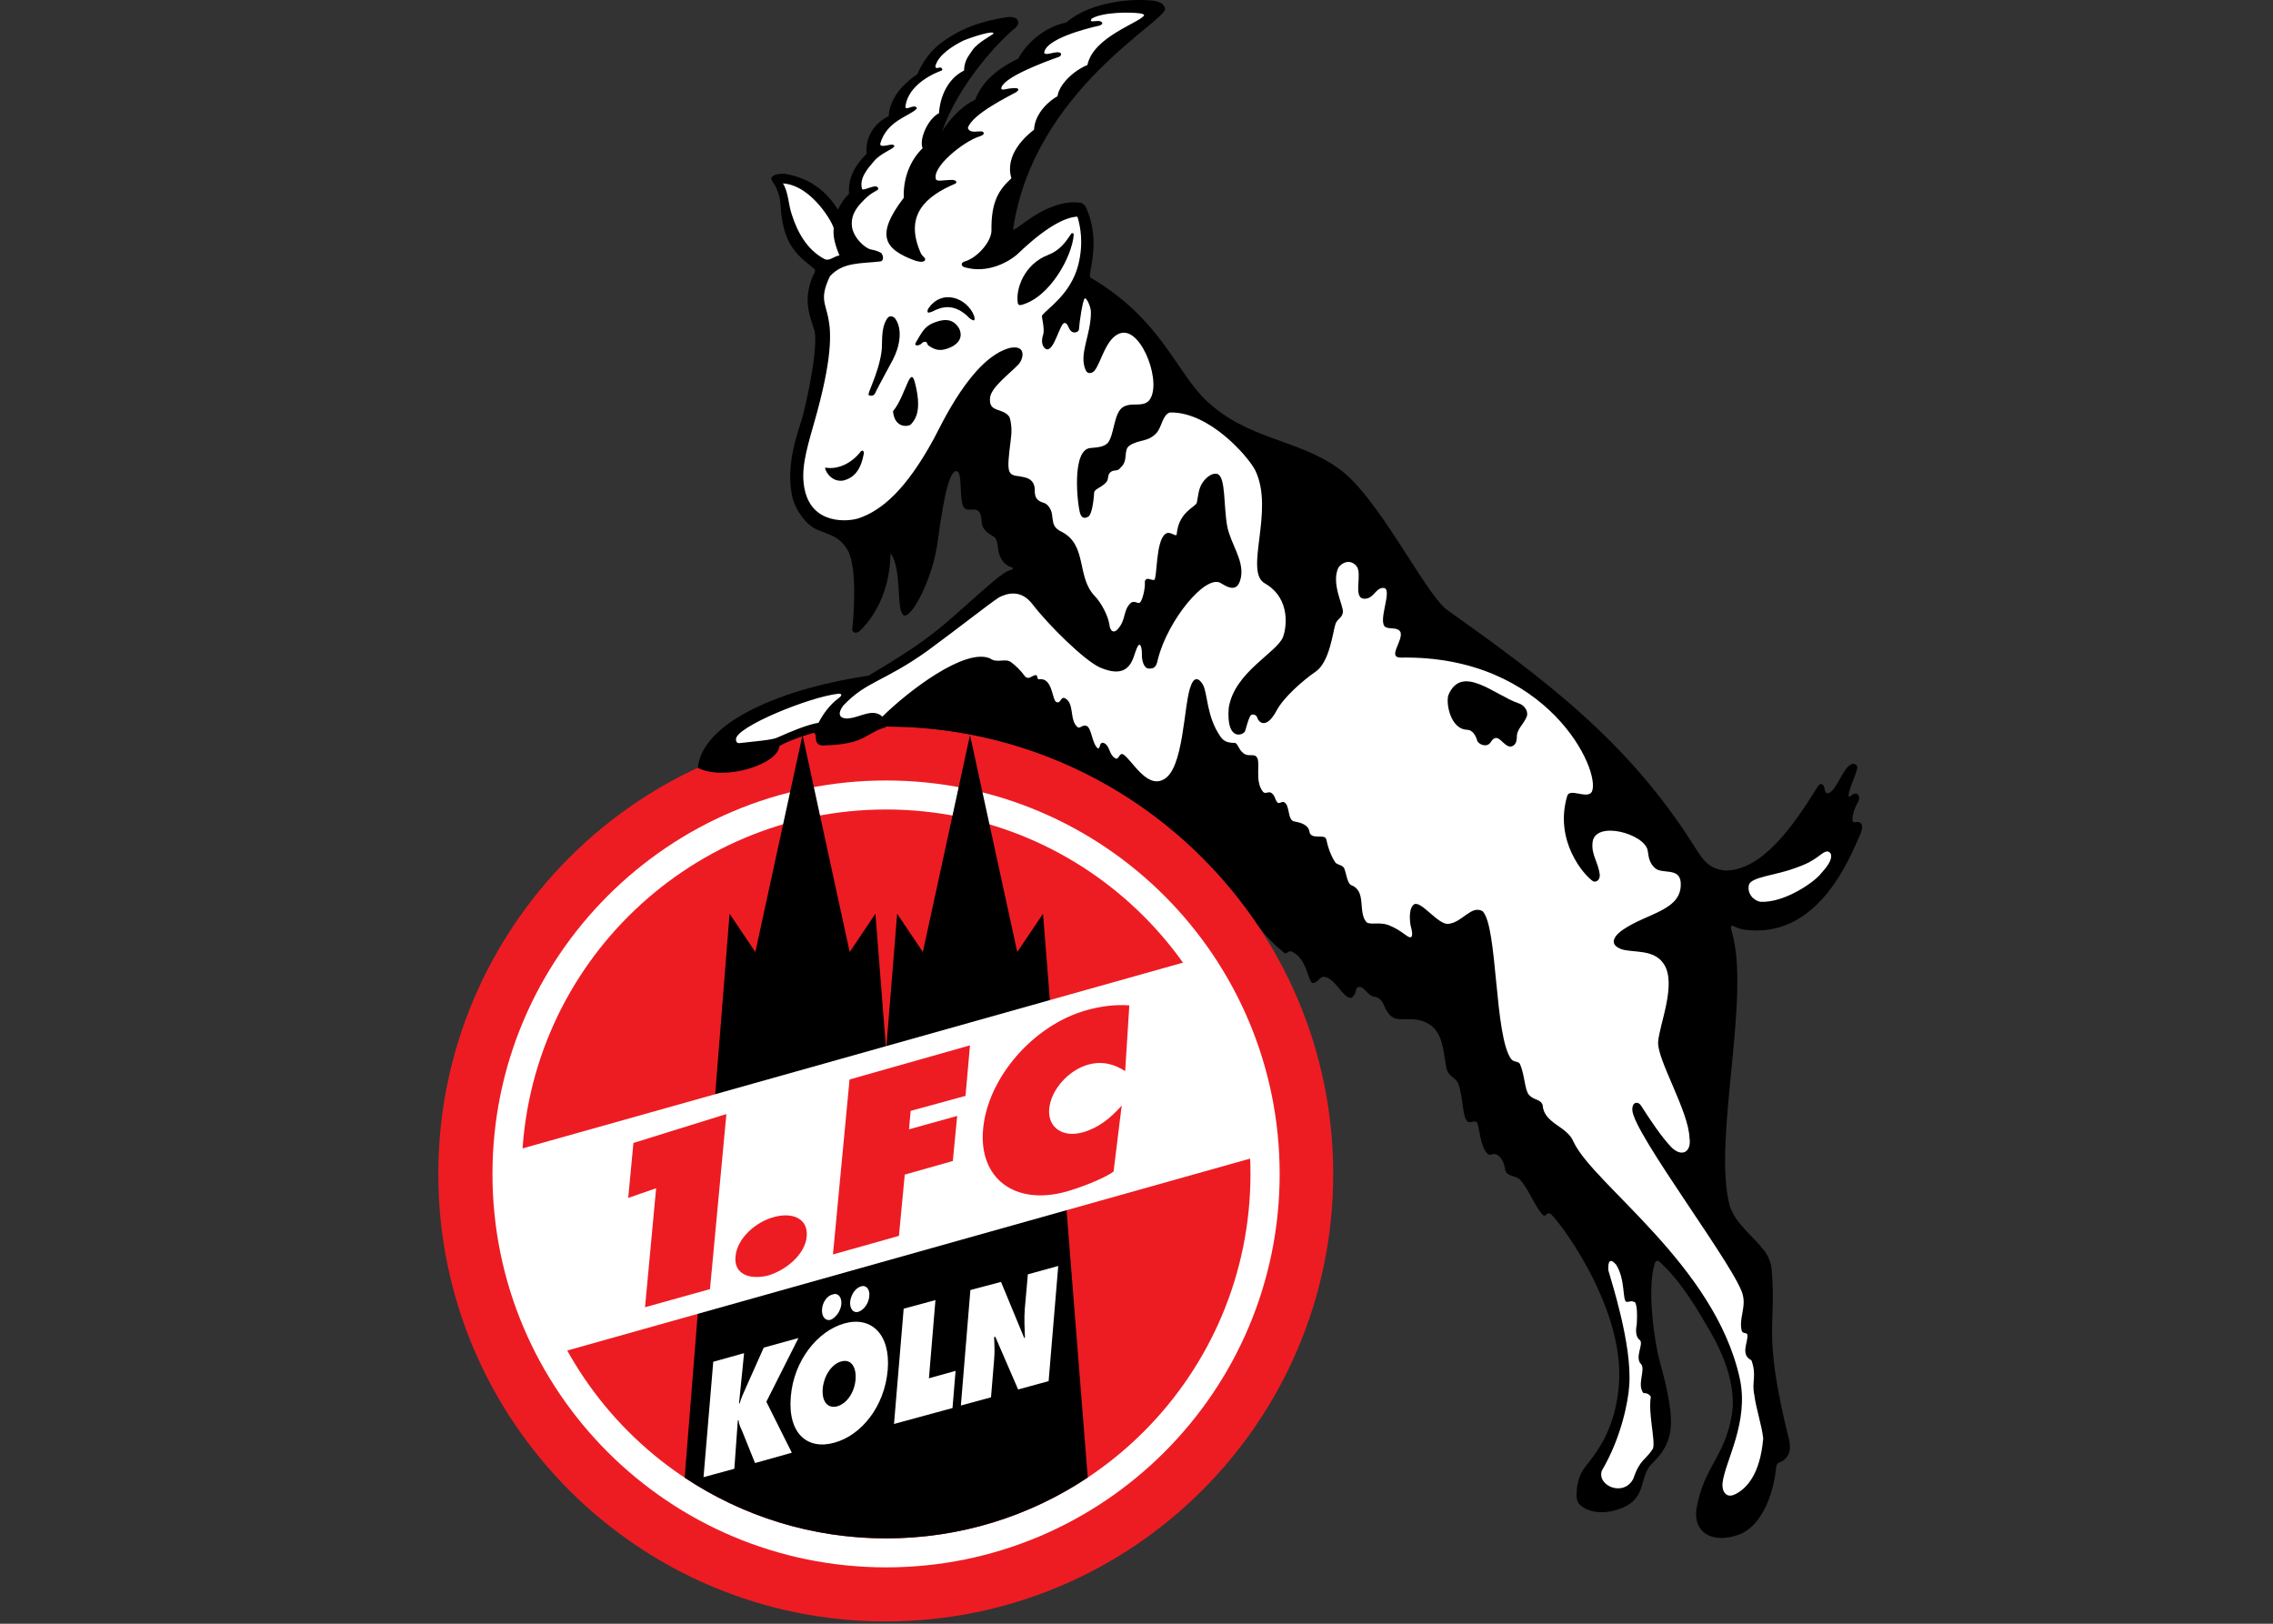 <?xml version="1.0" encoding="UTF-8" standalone="no"?>
<!-- Created with Inkscape (http://www.inkscape.org/) -->

<svg
   xmlns:dc="http://purl.org/dc/elements/1.1/"
   xmlns:cc="http://creativecommons.org/ns#"
   xmlns:rdf="http://www.w3.org/1999/02/22-rdf-syntax-ns#"
   xmlns:svg="http://www.w3.org/2000/svg"
   xmlns="http://www.w3.org/2000/svg"
   version="1.0"
   width="280"
   height="200"
   id="svg1891">
  <rect width="100%" height="100%" fill="#333333" stroke="none"/>
  <defs
     id="defs1893" />
  <g
     transform="matrix(0.33,0,0,0.33,48.146,-5.382)"
     id="layer1">
    <g
       id="g3004">
      <path
         d="m 17.716,454.508 c 0,-92.255 74.812,-167.042 166.977,-167.042 92.28,0 167.081,74.786 167.081,167.042 0,92.255 -74.801,167.002 -167.081,167.002 -92.165,0 -166.977,-74.747 -166.977,-167.002 l 0,0 z"
         id="_46749016"
         style="fill:#ed1c23;fill-opacity:1;fill-rule:evenodd" />
      <path
         d="m 37.937,454.508 c 0,-81.117 65.816,-146.886 146.947,-146.886 81.096,0 146.901,65.769 146.901,146.886 0,81.107 -65.805,146.821 -146.901,146.821 -81.132,0 -146.947,-65.715 -146.947,-146.821 l 0,0 z"
         id="_45949336"
         style="fill:#ffffff;fill-opacity:1;fill-rule:evenodd" />
      <path
         d="m 48.843,454.493 c 0,-75.129 60.926,-136.041 136.041,-136.041 75.079,0 136.005,60.911 136.005,136.041 0,75.133 -60.926,136.019 -136.005,136.019 -75.115,0 -136.041,-60.886 -136.041,-136.019 l 0,0 z"
         id="_46928568"
         style="fill:#ed1c23;fill-rule:evenodd" />
      <path
         d="m 171.28,371.654 9.607,-14.294 3.997,50.821 4.118,-50.821 9.592,14.294 11.061,-50.929 6.535,-30.088 17.646,81.016 9.617,-14.294 16.667,210.079 0,0.378 c -21.552,14.342 -47.42,22.696 -75.235,22.696 -27.788,0 -53.629,-8.33 -75.168,-22.635 l 0,-0.44 16.728,-210.079 9.621,14.294 17.606,-81.016 17.61,81.016 z m 88.838,195.785 0,0 z m -150.403,0 0,0 z"
         id="_93044744"
         style="fill-rule:evenodd" />
      <polygon
         points="1612910,14755500 9223460,12616800 9223460,12616800 8618650,10523800 1150480,12624100 "
         transform="matrix(3.543307e-5,0,0,3.543307e-5,-2.914002e-4,4.756265e-4)"
         id="_92939432"
         style="fill:#ffffff;fill-opacity:1;fill-rule:evenodd" />
      <path
         d="m 327.783,366.701 c -2.817,-2.882 -5.327,-6.829 -5.327,-6.829 -30.106,-43.638 -80.533,-72.367 -137.648,-72.367 l -0.292,0.368 c -2.217,0.448 -4.511,1.835 -7.657,3.618 -5.085,2.662 -10.433,2.842 -15.684,3.11 -4.203,-0.268 -1.286,-5.493 -3.846,-4.612 -2.969,0.816 -9.52,3.055 -12.333,4.839 -0.268,6.461 -19.824,13.214 -30.373,8.118 1.235,-15.482 26.945,-28.91 63.728,-34.454 22.934,-13.669 26.18,-17.237 41.265,-30.614 6.779,-6.013 9.899,-8.484 12.092,-8.942 0.982,-0.408 0.292,-1.007 -0.499,-1.033 -2.062,-0.892 -3.044,-2.308 -3.81,-3.951 -1.185,-2.546 -0.394,-5.565 -2.102,-7.157 -2.026,-1.376 -4.496,-2.384 -4.749,-5.736 -0.116,-1.693 -0.242,-4.395 -2.702,-4.586 -3.416,0.101 -4.637,0.841 -5.02,-6.191 -0.181,-3.059 -0.076,-8.014 -1.669,-8.144 -2.293,-0.227 -4.561,7.469 -7.035,26.386 -1.795,13.759 -9.989,29.329 -12.817,27.367 -2.738,-2.383 -0.433,-16.587 -4.612,-22.918 -0.636,-1.134 1.35,15.58 -11.261,28.473 -1.733,1.875 -3.225,0.766 -3.225,-0.191 0.484,-3.477 2.167,-23.694 -1.845,-29.889 -3.174,-5.081 -6.587,-5.349 -11.582,-7.515 -4.103,-1.961 -7.505,-7.187 -8.69,-11.174 -3.337,-12.933 2.535,-26.667 3.669,-31.073 1.109,-4.258 5.63,-23.468 4.496,-31.482 -1.835,-6.103 -4.637,-11.646 -0.6,-21.073 0.6,-0.982 1.083,-1.708 0.282,-2.535 -6.013,-4.626 -10.051,-8.296 -11.748,-17.454 -1.004,-5.402 -0.177,-7.797 -2.239,-12.474 -0.715,-1.875 -2.348,-2.933 -1.784,-4.154 1.286,-1.289 3.196,-1.289 4.955,-1.249 9.974,1.658 15.977,7.249 19.748,13.341 1.3,-2.561 2.344,-4.128 4.168,-5.912 -0.408,-6.18 2.456,-10.867 6.558,-14.894 -0.701,-7.656 4.525,-12.333 8.22,-14.027 0.585,-6.551 4.511,-11.366 10.726,-15.724 4.229,-9.693 10.473,-12.828 14.142,-15.082 3.9,-2.141 9.455,-4.666 19.339,-6.179 4.269,-0.538 5.172,2.113 3.186,3.936 -6.422,5.183 -21.391,21.185 -27.494,38.907 1.936,-3.427 6.602,-9.285 12.409,-12.037 3.275,-8.537 11.224,-12.947 16.042,-15.302 2.814,-5.146 9.007,-11.607 18,-13.532 10.12,-8.664 26.602,-8.433 28.618,-8.382 3.352,0.166 7.541,0.141 8.216,3.185 1.174,4.41 -49,30.221 -56.693,82.277 -0.268,2.333 12.318,-11.86 25.479,-9.718 0.74,0.328 1.3,0.866 1.658,1.618 6.129,13.236 0.307,25.392 1.784,26.295 26.029,15.302 31.684,34.656 42.884,45.613 15.775,15.031 34.233,14.46 49.676,25.605 14.691,10.358 31.506,45.241 40.055,52.442 37,26.335 68.163,49.43 92.891,88.85 3.276,5.135 5.341,8.205 11.683,8.794 13.774,-0.347 25.14,-16.678 34.338,-31.521 0.51,-0.776 1.16,-1.007 1.719,-0.559 1.084,0.827 0.484,3.03 1.632,3.171 3.005,0.419 5.554,-8.574 8.624,-10.549 1.225,-0.867 3.045,-0.126 2.637,1.427 -0.903,3.427 -3.059,7.429 -3.196,10.04 0,0.65 0.56,0.509 0.893,0.09 0.57,-0.676 1.35,-0.917 1.972,-0.791 1.3,0.282 1.174,1.936 0.805,2.752 -1.134,2.116 -2.116,4.269 -2.257,6.753 -0.051,2.102 1.618,0.585 2.626,1.185 1.427,0.635 1.134,2.329 0.368,4.355 -3.846,8.512 -15.644,39.687 -43.688,35.649 -3.579,-0.624 -5.414,-3.236 -4.33,0.777 7.161,24.157 -6.956,76.596 -0.968,101.569 1.719,7.133 9.834,12.918 12.319,16.649 1.466,1.405 3.16,4.374 3.528,7.685 1.889,21.3 -3.528,23.326 6.334,63.013 0.827,3.261 0.726,5.644 -0.968,7.555 -1.759,2.011 -3.074,1.134 -3.608,3.019 -1.286,12.792 -6.559,22.907 -14.089,25.634 -10.397,3.618 -17.187,-1.286 -15.674,-10.051 2.943,-15.85 10.549,-18.884 13.2,-34.999 2.001,-13.669 -6.266,-27.7 -9.083,-32.464 -2.6,-4.381 -9.213,-16.295 -17.393,-23.861 -1.094,-1.34 -1.972,-1.008 -2.355,0.127 -3.12,9.849 0.152,30.065 1.553,35.291 2.308,8.382 4.944,18.69 4.446,25.519 -0.444,6.703 -3.857,10.801 -7.042,13.901 -4.869,4.713 -1.759,12.6 -10.896,16.407 -6.714,2.791 -11.644,1.582 -13.911,0.408 -2.102,-1.336 -3.109,-1.921 -3.337,-4.496 -0.015,-3.07 0.303,-7.465 3.312,-11.224 4.894,-6.103 11.391,-14.753 12.525,-31.022 2.127,-29.481 -24.092,-63.053 -25.75,-63.436 -1.683,-0.383 -1.095,1.098 -2.434,0.715 -2.597,-2.127 -5.695,-10.065 -8.483,-13.034 -1.491,-2.077 -5.251,-1.174 -5.847,-4.142 -0.322,-2.268 -1.25,-4.573 -3.099,-5.54 -1.21,-0.715 -2.088,0.509 -3.186,-0.09 -3.21,-2.51 -3.337,-11.531 -4.381,-12.102 -1.148,-0.499 -2.217,0.419 -3.034,0 -2.344,-1.008 -1.784,-8.563 -3.655,-13.926 -0.867,-2.803 -3.72,-2.716 -4.525,-6.104 -1.246,-6.129 -1.083,-14.092 -7.667,-17.122 -6.753,-2.943 -11.058,1.095 -14.269,-3.774 -1.698,-2.088 -1.416,-5.53 -5.786,-5.988 -2.318,-1.16 -3.25,-3.998 -5.338,-3.362 -1.133,0.332 -0.191,2.52 -2.524,4.001 -3.135,0.217 -6.281,-8.256 -10.625,-7.887 -1.441,0.549 -2.001,2.193 -3.644,2.294 -1.871,0.09 -2.026,-9.48 -8.14,-11.784 -1.109,-0.408 -1.911,1.618 -2.853,0.267 0,0 -2.524,-1.911 -5.428,-4.98 z"
         id="_47868120"
         style="fill-rule:evenodd" />
      <path
         d="m 180.247,76.599 c 2.626,-3.301 7.938,-4.804 7.707,-5.861 -0.459,-0.954 -2.431,-0.087 -3.912,0 -0.61,0.101 -1.452,-0.051 -1.361,-0.788 2.484,-8.689 10.982,-10.256 13.557,-13.008 0.304,-0.535 0,-0.535 -0.664,-0.907 -1.35,-0.061 -3.492,1.416 -3.492,0.126 1.008,-8.66 11.557,-12.843 13.547,-13.514 0.52,-0.448 0.05,-1.058 -0.6,-1.163 -0.907,0.105 -1.633,0.65 -1.759,-0.444 1.033,-4.305 6.765,-7.747 10.459,-9.581 3.77,-1.553 11.239,-3.846 11.239,-2.701 0,0.459 -5.861,3.301 -7.797,6.194 -1.607,2.379 -3.073,3.936 -3.2,7.696 -5.988,2.94 -8.942,9.578 -9.35,15.897 -4.243,2.192 -7.519,9.899 -6.104,13.073 -4.904,4.753 -7.313,11.633 -7.046,18.512 -10.6,13.872 -7.465,19.159 4.229,23.454 1.723,0.549 3.366,0.65 3.695,-0.178 0.408,-0.83 -1.004,-1.339 -1.528,-2.524 -6.357,-14.179 1.657,-21.264 12.842,-26.028 0.881,-0.419 0.217,-1.416 -1.095,-1.387 -3.019,-0.029 -5.735,0.737 -6.118,-0.217 -1.629,-4.64 10.386,-14.219 16.295,-16.042 2.525,-0.741 1.456,-2.001 0.423,-1.835 -1.592,-0.141 -4.027,0.776 -4.817,-1.286 1.506,-5.226 15.901,-12.141 18.018,-13.377 1.311,-0.831 1.86,-2.308 -4.5,-1.008 -0.61,0.09 -1.26,0.09 -0.978,-0.776 1.21,-3.774 14.677,-9.032 21.531,-11.416 1.08,-0.499 1.387,-2.192 -1.849,-1.557 -1.159,0.181 -3.301,0.957 -3.72,0.09 0.42,-5.096 15.313,-9.032 20.626,-10.18 1.199,-0.405 1.415,-1.095 0.371,-1.604 -1.683,-0.498 -4.359,0.827 -3.34,-0.957 4.016,-2.521 14.601,-2.561 18.285,-1.972 1.033,0.187 1.26,0.419 1.361,0.636 -1.134,2.676 -18.971,7.887 -21.174,18.599 -5.338,2.217 -10.56,7.302 -11.174,11.658 -2.813,1.516 -8.433,6.143 -8.765,12.514 -3.07,2.293 -11.109,9.426 -8.433,18.104 -4.294,4.023 -7.621,8.151 -7.454,19.466 0.065,3.9 -4.995,10.216 -10.231,11.683 -1.463,0.6 -0.878,1.784 0.181,2.066 8.751,2.571 16.891,-2.167 20.065,-5.175 10.101,-9.632 16.829,-13.095 21.376,-13.669 0.831,-0.217 0.831,0.383 0.957,0.841 0.65,2.521 2.217,8.65 0.025,17.263 -2.868,10.777 -11.109,15.772 -13.453,18.704 -0.408,0.419 1.159,4.994 0.328,7.338 -0.954,2.98 0.116,4.814 1.199,5.273 2.994,1.097 5.111,-10.04 6.894,-9.758 1.438,0.076 1.195,2.51 2.915,3.388 0.906,0.321 2.242,0.039 2.398,-0.968 0.216,-3.12 1.376,-10.726 2.127,-11.542 0.549,-0.686 2.242,2.752 2.344,4.854 0.127,8.663 -4.753,16.027 -1.885,22.005 0.625,1.271 2.062,1.17 3.07,0.227 2.611,-2.803 4.395,-12.983 10.217,-14.255 7.836,-1.748 15.594,19.748 10.065,25.479 -2.687,2.282 -6.038,0.282 -9.376,2.116 -3.578,2.088 -3.261,10.065 -5.72,13.377 -1.441,1.467 -3.174,1.694 -6.537,1.976 -7.107,0.534 -4.944,20.841 -3.846,24.461 0.701,2.152 2.217,1.744 3.222,1.007 1.018,-0.866 1.798,-5.045 2.001,-8.945 0.293,-1.221 2.445,-1.734 3.987,-3.236 1.683,-1.3 0.805,-2.712 1.809,-3.987 1.452,-1.607 2.882,-0.191 4.052,-1.987 3.07,-2.549 0.877,-6.551 3.362,-8.23 3.633,-2.398 6.88,-1.199 10.091,-4.728 1.975,-2.192 2.232,-6.829 4.994,-7.62 14.717,-0.358 29.355,16.602 31.864,21.647 7.277,15.059 -4.37,37.801 3.594,42.157 10.025,5.825 7.862,17.137 6.753,19.979 -2.166,5.785 -18.194,13.109 -20.271,26.486 -1.033,12.843 5.67,10.181 6.143,8.574 0.509,-1.603 0.968,-3.706 1.755,-5.313 0.625,-1.412 2.586,-0.787 2.817,0.589 0.383,1.196 3.135,4.637 7.198,-2.933 2.585,-4.803 9.505,-10.993 14.677,-14.561 5.11,-3.618 6.331,-14.944 7.212,-17.519 0.676,-2.243 2.547,-2.243 2.828,-4.623 0.177,-2.484 -4.471,-10.679 -1.708,-16.551 1.3,-1.951 4.41,-3.352 6.728,-0.636 2.445,2.802 -1.502,12.012 2.893,12.228 3.759,0.105 4.178,-4.304 7.439,-4.023 3.312,0.646 -2.662,12.788 0.61,14.662 2.015,0.827 4.525,-0.141 5.555,1.875 0.932,3.347 -5.07,9.451 0.105,9.451 54.822,-0.968 74.837,42.16 71.319,50.044 -1.654,2.983 -8.256,-1.477 -9.209,1.557 -5.009,16.869 6.306,29.646 9.581,31.849 0.968,0.549 2.687,-0.227 2.561,-2.343 -0.549,-4.814 -3.211,-7.379 -2.69,-12.142 0.932,-8.382 19.661,-3.211 20.604,3.174 0.368,2.38 0.495,4.341 2.611,6.357 2.662,2.521 9.058,-0.318 9.683,5.262 0.801,10.827 -12.702,11.452 -22.056,18.165 -4.456,3.428 -3.438,5.811 0.322,7.046 4.507,1.199 11.694,-0.087 15.323,5.237 5.161,7.378 -1.618,22.817 -2.012,29.318 -0.383,6.612 11.455,25.901 11.698,35.75 0.838,4.915 -2.549,7.566 -6.717,3.529 -4.023,-4.219 -8.241,-10.716 -11.376,-15.595 -0.902,-1.531 -3.286,-1.632 -3.236,1.528 -0.051,8.523 40.337,61.091 41.355,69.705 0.932,4.533 -1.593,8.383 -0.52,12.788 0.354,1.289 2.012,0.549 2.138,1.582 0.231,2.919 -2.738,7.339 1.481,9.455 2.102,5.782 0,8.191 1.094,12.969 0.549,4.764 2.803,11.376 3.312,16.179 -1.134,13.568 -6.331,18.856 -10.474,20.871 -3.554,1.781 -5.03,-1.427 -4.713,-4.192 0.942,-8.206 10.04,-22.756 6.407,-39.152 -9.325,-42.182 -54.465,-72.125 -62.005,-88.153 -2.42,-6.039 -11.073,-6.724 -11.567,-13.821 -0.856,-2.294 -3.135,-1.618 -5.07,-3.72 -1.633,-1.834 -1.582,-7.378 -3.327,-11.43 -0.509,-1.275 -2.091,-0.635 -3.261,-1.86 -6.422,-8.447 -5.046,-49.687 -10.766,-55.317 -4.218,-2.358 -7.505,4.203 -12.756,4.749 -4.023,0.423 -10.661,-9.578 -13.095,-7.042 -1.976,1.961 -1.123,7.042 -0.968,7.833 0.203,0.701 1.21,4.219 -0.155,4.219 -1.221,0.05 -3.005,-2.474 -8.09,-4.551 -3.388,-1.235 -6.613,0 -8.18,-1.004 -3.463,-3.759 0.116,-11.632 -5.706,-13.875 -1.632,-0.636 -1.924,-4.803 -2.766,-6.471 -0.802,-1.185 -2.47,-1.098 -3.222,-2.015 -1.582,-2.38 -2.687,-5.312 -3.402,-8.66 -0.585,-2.293 -5.912,0.56 -6.32,-3.073 -0.521,-2.419 -3.362,-3.196 -5.566,-3.579 -2.69,-0.318 -1.567,-6.215 -3.886,-7.198 -1.007,-0.448 -1.376,0.701 -2.423,0.167 -1.084,-1.351 -0.878,-2.626 -2.243,-3.594 -1.145,-0.776 -2.279,0.549 -3.131,-0.408 -3.391,-4.128 -0.69,-11.058 -2.459,-13.11 -1.16,-1.275 -3.175,0.141 -4.944,-1.376 -1.72,-1.326 -2.001,-3.492 -3.034,-3.796 -3.02,-0.05 -4.078,-0.6 -5.313,-2.116 -5.504,-7.696 -4.879,-16.551 -6.764,-19.697 -1.236,-2.077 -3.084,-3.362 -4.472,0.534 -2.752,6.703 -2.459,31.673 -10.487,35.065 -6.165,3.03 -11.668,-7.606 -14.714,-9.491 -1.35,-0.729 -1.607,1.528 -2.575,1.618 -2.802,-1.098 -2.192,-4.449 -4.445,-5.775 -2.217,-0.968 -1.275,2.142 -2.55,1.875 -2.189,-2.012 -2.189,-7.414 -4.128,-8.372 -1.578,-0.61 -2.496,1.225 -3.398,0.448 -3.175,-2.752 -0.957,-8.895 -4.778,-10.831 -1.658,-0.535 -1.401,2.257 -3.109,1.466 -1.643,-0.6 -1.351,-9.299 -6.447,-8.462 -0.751,0.08 -0.509,-1.105 -1.033,-1.564 -1.503,-0.191 -2.55,1.911 -4.128,0.559 -2.141,-2.853 -3.785,-4.229 -5.171,-5.287 -2.142,-1.823 -5.327,0.47 -7.963,-1.506 -9.3,-4.074 -30.604,12.196 -40.211,21.723 -3.503,-3.261 -8.231,0.181 -12.203,0.589 -1.427,0.328 -5.912,0.137 -2.398,-4.716 8.714,-9.209 15.074,-8.751 31.496,-20.484 11.99,-8.794 22.756,-17.368 26.627,-19.889 3.2,-1.658 8.27,-3.019 12.536,2.571 6.002,7.837 19.394,20.987 25.1,23.547 11.748,5.096 12.334,-3.9 13.76,-7.02 1.26,-3.146 2.04,-0.535 1.961,2.445 -0.025,1.964 0.701,4.716 2.308,4.984 3.211,0.379 3.25,-2.052 3.709,-3.608 3.669,-14.435 17.873,-31.799 23.478,-28.231 4.117,2.611 6.537,2.611 7.505,-2.344 1.084,-6.371 -3.835,-12.232 -5.161,-18.935 -1.387,-7.772 -0.534,-18 -3.503,-19.415 -1.733,-0.741 -4.113,0.942 -5.453,2.828 -1.784,2.384 -1.784,4.919 -2.38,7.797 -0.307,1.607 -6.768,3.352 -7.505,11.734 -0.076,1.517 -2.525,-1.502 -4.283,0 -3.604,2.741 -2.954,16.36 -4.113,17.137 -1.336,0.141 -2.969,-1.362 -3.517,0.6 0.292,2.193 -0.929,7.515 -1.987,7.924 -0.878,0.268 -1.82,-0.816 -3.07,-0.09 -3.124,2.615 -1.86,6.233 -4.843,9.686 -1.835,2.239 -3.081,0.676 -3.297,-1.3 -0.433,-3.376 -3.123,-8.422 -5.479,-10.816 -6.919,-7.147 -2.651,-19.061 -12.423,-24.016 -2.943,-1.452 -3.095,-2.879 -3.427,-5.529 -0.127,-2.893 -1.784,-4.905 -3.301,-5.287 -2.687,-0.776 -3.145,-2.232 -3.246,-4.117 0.242,-5.096 -3.554,-5.313 -5.569,-5.732 -4.778,-0.459 -4.929,-1.376 -3.438,-13.29 0.444,-2.879 0.469,-6.191 -0.459,-8.892 -2.499,-3.669 -7.963,-1.326 -7.212,-7.328 0.574,-3.948 7.631,-9.083 10.65,-12.33 1.835,-2.052 2.994,-7.378 -3.301,-6.093 -14.32,3.81 -25.747,29.177 -28.422,34.042 -10.373,18.985 -19.365,26.541 -27.787,29.47 -3.936,1.376 -17.58,2.665 -20.372,-10.715 -1.441,-7.018 0.307,-13.619 3.478,-24.613 13.836,-48.083 -1.618,-38.91 5.952,-54.912 4.864,-5.454 11.784,-4.702 18.791,-5.555 1.553,-0.206 0.993,-2.232 0.625,-2.828 -0.282,-0.548 -1.91,-1.238 -4.067,-1.643 -2.153,-0.358 -6.75,-4.449 -7.147,-8.844 -0.405,-4.814 2.701,-7.797 4.767,-9.899 2.929,-2.892 5.046,-3.21 5.082,-3.846 -0.177,-2.575 -5.58,1.044 -6.049,0 -1.149,-3.987 2.163,-7.656 4.355,-10.231 z M 165.317,101.623 c -0.191,1.744 -0.191,4.445 2.138,10.036 -2.329,0.332 -3.745,2.373 -5.771,1.238 -6.371,-3.478 -9.935,-9.953 -12.001,-16.501 -1.336,-3.756 -1.21,-8.23 -3.312,-11.632 11.008,0.726 19.073,15.569 18.946,16.858 z m 295.946,400.599 c 1.607,0.051 1.376,-0.512 2.792,0 1.26,0.051 1.224,5.45 1.043,8.241 -0.303,1.734 -0.711,4.677 1.123,6.013 1.643,1.401 -2.166,6.598 0.585,9.108 1.528,2.105 -1.708,7.634 0.766,10.679 1.21,0 2.113,0.358 2.763,1.351 -1.044,6.396 1.799,16.486 0.801,19.401 -2.803,4.409 -4.915,3.951 -7.313,11.199 -3.59,7.01 -13.745,2.64 -11.759,-3.019 7.187,-12.153 9.823,-25.685 10.206,-31.597 1.199,-15.338 -6.891,-39.723 -7.783,-43.125 -0.206,-3.07 0.47,-4.904 2.879,-2.152 3.579,5.59 2.294,13.568 3.897,13.9 z M 167.188,276.866 c -3.402,2.535 -5.681,5.735 -7.556,9.224 -4.077,0.639 -10.65,3.391 -15.352,5.503 -1.733,0.907 -8.332,1.416 -14.305,2.102 -0.907,-0.087 -1.134,-0.65 -1.134,-1.376 -0.484,-4.536 27.581,-15.988 38.347,-17.096 0.982,0 1.567,0.473 0,1.643 z"
         id="_90523512"
         style="fill:#ffffff;fill-opacity:1;fill-rule:evenodd" />
      <path
         d="m 254.116,103.367 c 0.6,-0.177 0.801,0.217 0.801,0.459 -0.459,7.834 -8.776,23.518 -19.592,26.31 -0.639,0.127 -1.033,0.051 -1.261,-0.549 -0.982,-5.454 2.456,-14.728 11.25,-18.105 4.355,-1.694 6.421,-4.586 8.801,-8.115 z"
         id="_47053528"
         style="fill-rule:evenodd" />
      <path
         d="m 420.927,278.802 c 2.752,0.867 3.9,3.694 2.932,5.312 -1.134,2.615 -3.467,4.399 -3.517,6.909 -0.051,2.113 -0.42,3.398 -2.102,3.947 -3.095,0.332 -4.905,-6.089 -7.671,-1.643 -1.502,2.294 -4.623,0.726 -5.031,-0.549 -0.549,-1.972 -1.733,-3.987 -3.72,-4.077 -6.446,-0.188 -8.053,-10.278 -7.021,-13.005 4.969,-11.698 17.213,0.025 26.129,3.106 z"
         id="path2921"
         style="fill-rule:evenodd" />
      <path
         d="m 217.705,134.162 c 0.495,2.012 0.126,2.153 -1.593,1.004 -5.655,-5.923 -10.484,-4.395 -13.911,-2.597 -1.672,0.686 -2.181,0.635 -1.697,-0.881 5.211,-7.975 14.702,-4.038 17.201,2.474 z"
         id="path2919"
         style="fill-rule:evenodd" />
      <path
         d="m 188.311,135.257 c 2.842,4.088 1.607,10.459 -0.867,15.226 -1.961,3.669 -5.171,9.542 -6.432,12.102 -0.523,1.542 -1.643,1.643 -2.575,1.225 -0.943,-0.181 3.467,-7.519 4.716,-16.118 0.509,-3.528 -0.434,-8.675 2.138,-12.525 0.881,-1.275 2.203,-0.867 3.02,0.09 l 0,0 z"
         id="path2917"
         style="fill-rule:evenodd" />
      <path
         d="m 212.237,139.103 c 2.066,4.778 -2.993,7.122 -5.948,7.71 -2.076,0.369 -3.629,-0.216 -5.388,-1.365 -0.968,-0.701 -0.448,-1.195 -1.21,-1.567 -1.582,-0.087 -1.199,0.917 -2.907,1.326 -1.185,0.141 -1.286,-0.408 -0.495,-1.604 1.921,-3.2 2.98,-5.453 6.154,-6.728 2.94,-1.199 7.259,-2.434 9.794,2.228 z"
         id="path2915"
         style="fill-rule:evenodd" />
      <path
         d="m 195.649,159.182 c 2.46,9.581 0.64,13.291 -1.567,15.583 -0.812,0.737 -5.962,1.654 -6.638,-4.944 2.575,-3.109 4.154,-7.837 5.696,-11.188 1.084,-2.153 1.773,-2.294 2.51,0.548 z"
         id="path2913"
         style="fill-rule:evenodd" />
      <path
         d="m 176.552,185.669 c -1.12,6.013 -3.579,9.072 -7.863,10.04 -4.98,0.6 -7.093,-4.904 -6.457,-4.865 4.854,0.878 9.974,-1.874 13.019,-5.811 0.741,-1.044 1.481,-0.318 1.301,0.636 z"
         id="_90579752"
         style="fill-rule:evenodd" />
      <path
         d="m 537.48,334.899 c 0.863,2.283 -1.557,5.172 -4.067,7.964 -2.496,2.893 -13.2,10.459 -22.131,10.04 -2.481,-0.368 -5.157,-3.07 -4.315,-6.371 0.863,-2.792 9.476,-3.528 16.114,-5.822 4.818,-1.643 7.111,-2.662 10.932,-5.594 2.409,-1.82 2.969,-0.726 3.467,-0.217 z"
         id="_92920568"
         style="fill:#ffffff;fill-opacity:1;fill-rule:evenodd" />
      <path
         d="m 90.556,442.914 34.703,-10.781 -6.129,65.335 -24.244,6.764 4.142,-44.399 -10.423,3.605 1.95,-20.524 z m 64.682,34.933 c -0.61,6.765 -7.797,12.536 -14.269,14.512 -6.598,1.708 -12.958,-0.178 -12.318,-7.007 0.636,-7.097 7.833,-13.074 14.344,-14.767 6.461,-1.86 12.882,0.242 12.243,7.262 z m 15.992,-58.618 44.959,-12.741 -1.669,18.856 -20.488,5.605 -0.6,6.88 17.978,-4.995 -1.629,16.819 -17.942,5.082 -2.177,22.871 -24.627,6.93 6.194,-65.306 z m 102.891,-3.084 c -3.619,-2.419 -8.271,-4.002 -13.8,-2.474 -7.339,2.076 -13.861,9.314 -14.562,16.45 -0.65,7.122 5.171,10.907 12.474,8.841 5.63,-1.542 10.307,-5.121 14.587,-10 l -3.034,24.641 c -4.063,2.915 -13.236,6.23 -17.581,7.451 -19.224,5.378 -32.872,-4.854 -31.113,-23.417 1.759,-19.058 18.678,-38.628 38.44,-44.223 5.489,-1.567 11.069,-2.243 16.129,-1.835 l -1.542,24.565 z"
         id="_90945896"
         style="fill:#ed1c23;fill-rule:evenodd" />
      <path
         d="m 168.17,503.086 c -0.257,2.6 -2.091,5.11 -4.102,5.876 -1.911,0.444 -3.287,-1.289 -3.11,-3.901 0.127,-2.676 1.961,-5.186 3.937,-5.58 2.026,-0.791 3.492,1.008 3.275,3.604 z m 10.433,-3.019 c -0.177,2.65 -1.986,5.175 -4.001,5.851 -2.012,0.646 -3.323,-1.188 -3.146,-3.695 0.267,-2.615 1.95,-5.135 3.976,-5.76 1.961,-0.675 3.438,1.033 3.171,3.605 z m 6.88,27.494 c -1.145,13.825 -9.938,24.514 -19.924,27.227 -10.004,2.828 -17.429,-3.362 -16.259,-17.173 1.109,-13.493 9.99,-24.515 19.964,-27.328 9.874,-2.806 17.303,3.795 16.219,17.274 z m -24.258,6.956 c -0.433,4.995 1.874,7.609 5.402,6.703 3.579,-1.008 6.422,-5.135 6.84,-9.939 0.383,-4.739 -1.654,-7.898 -5.399,-6.79 -3.709,1.044 -6.422,5.554 -6.844,10.025 z m 30.21,-29.733 11.86,-3.211 -2.434,29.188 9.95,-2.777 -1.145,13.872 -21.838,5.952 3.608,-43.024 z m 24.905,-6.97 11.43,-3.034 8.664,20.921 0.267,0 c -0.115,-3.604 -0.343,-7.121 -0.05,-10.867 l 1.145,-12.882 11.34,-3.121 -3.594,42.987 -11.376,3.121 -8.512,-19.658 -0.459,0.087 c 0.141,2.892 0.267,5.529 0,8.472 l -1.159,14.027 -11.25,3.059 3.554,-43.114 z m -95.986,26.779 11.506,-3.222 -1.885,18.791 0.267,-0.076 c 0.47,-1.845 1.297,-3.594 2.088,-5.377 l 6.869,-15.403 12.954,-3.568 -11.976,23.775 9.505,19.022 -13.734,3.85 -4.652,-11.556 c -0.545,-1.416 -1.427,-2.727 -1.452,-4.385 l -0.328,0.09 -1.289,17.989 -11.503,3.135 3.63,-43.063 z"
         id="_92552856"
         style="fill:#ffffff;fill-opacity:1;fill-rule:evenodd" />
    </g>
  </g>
</svg>
